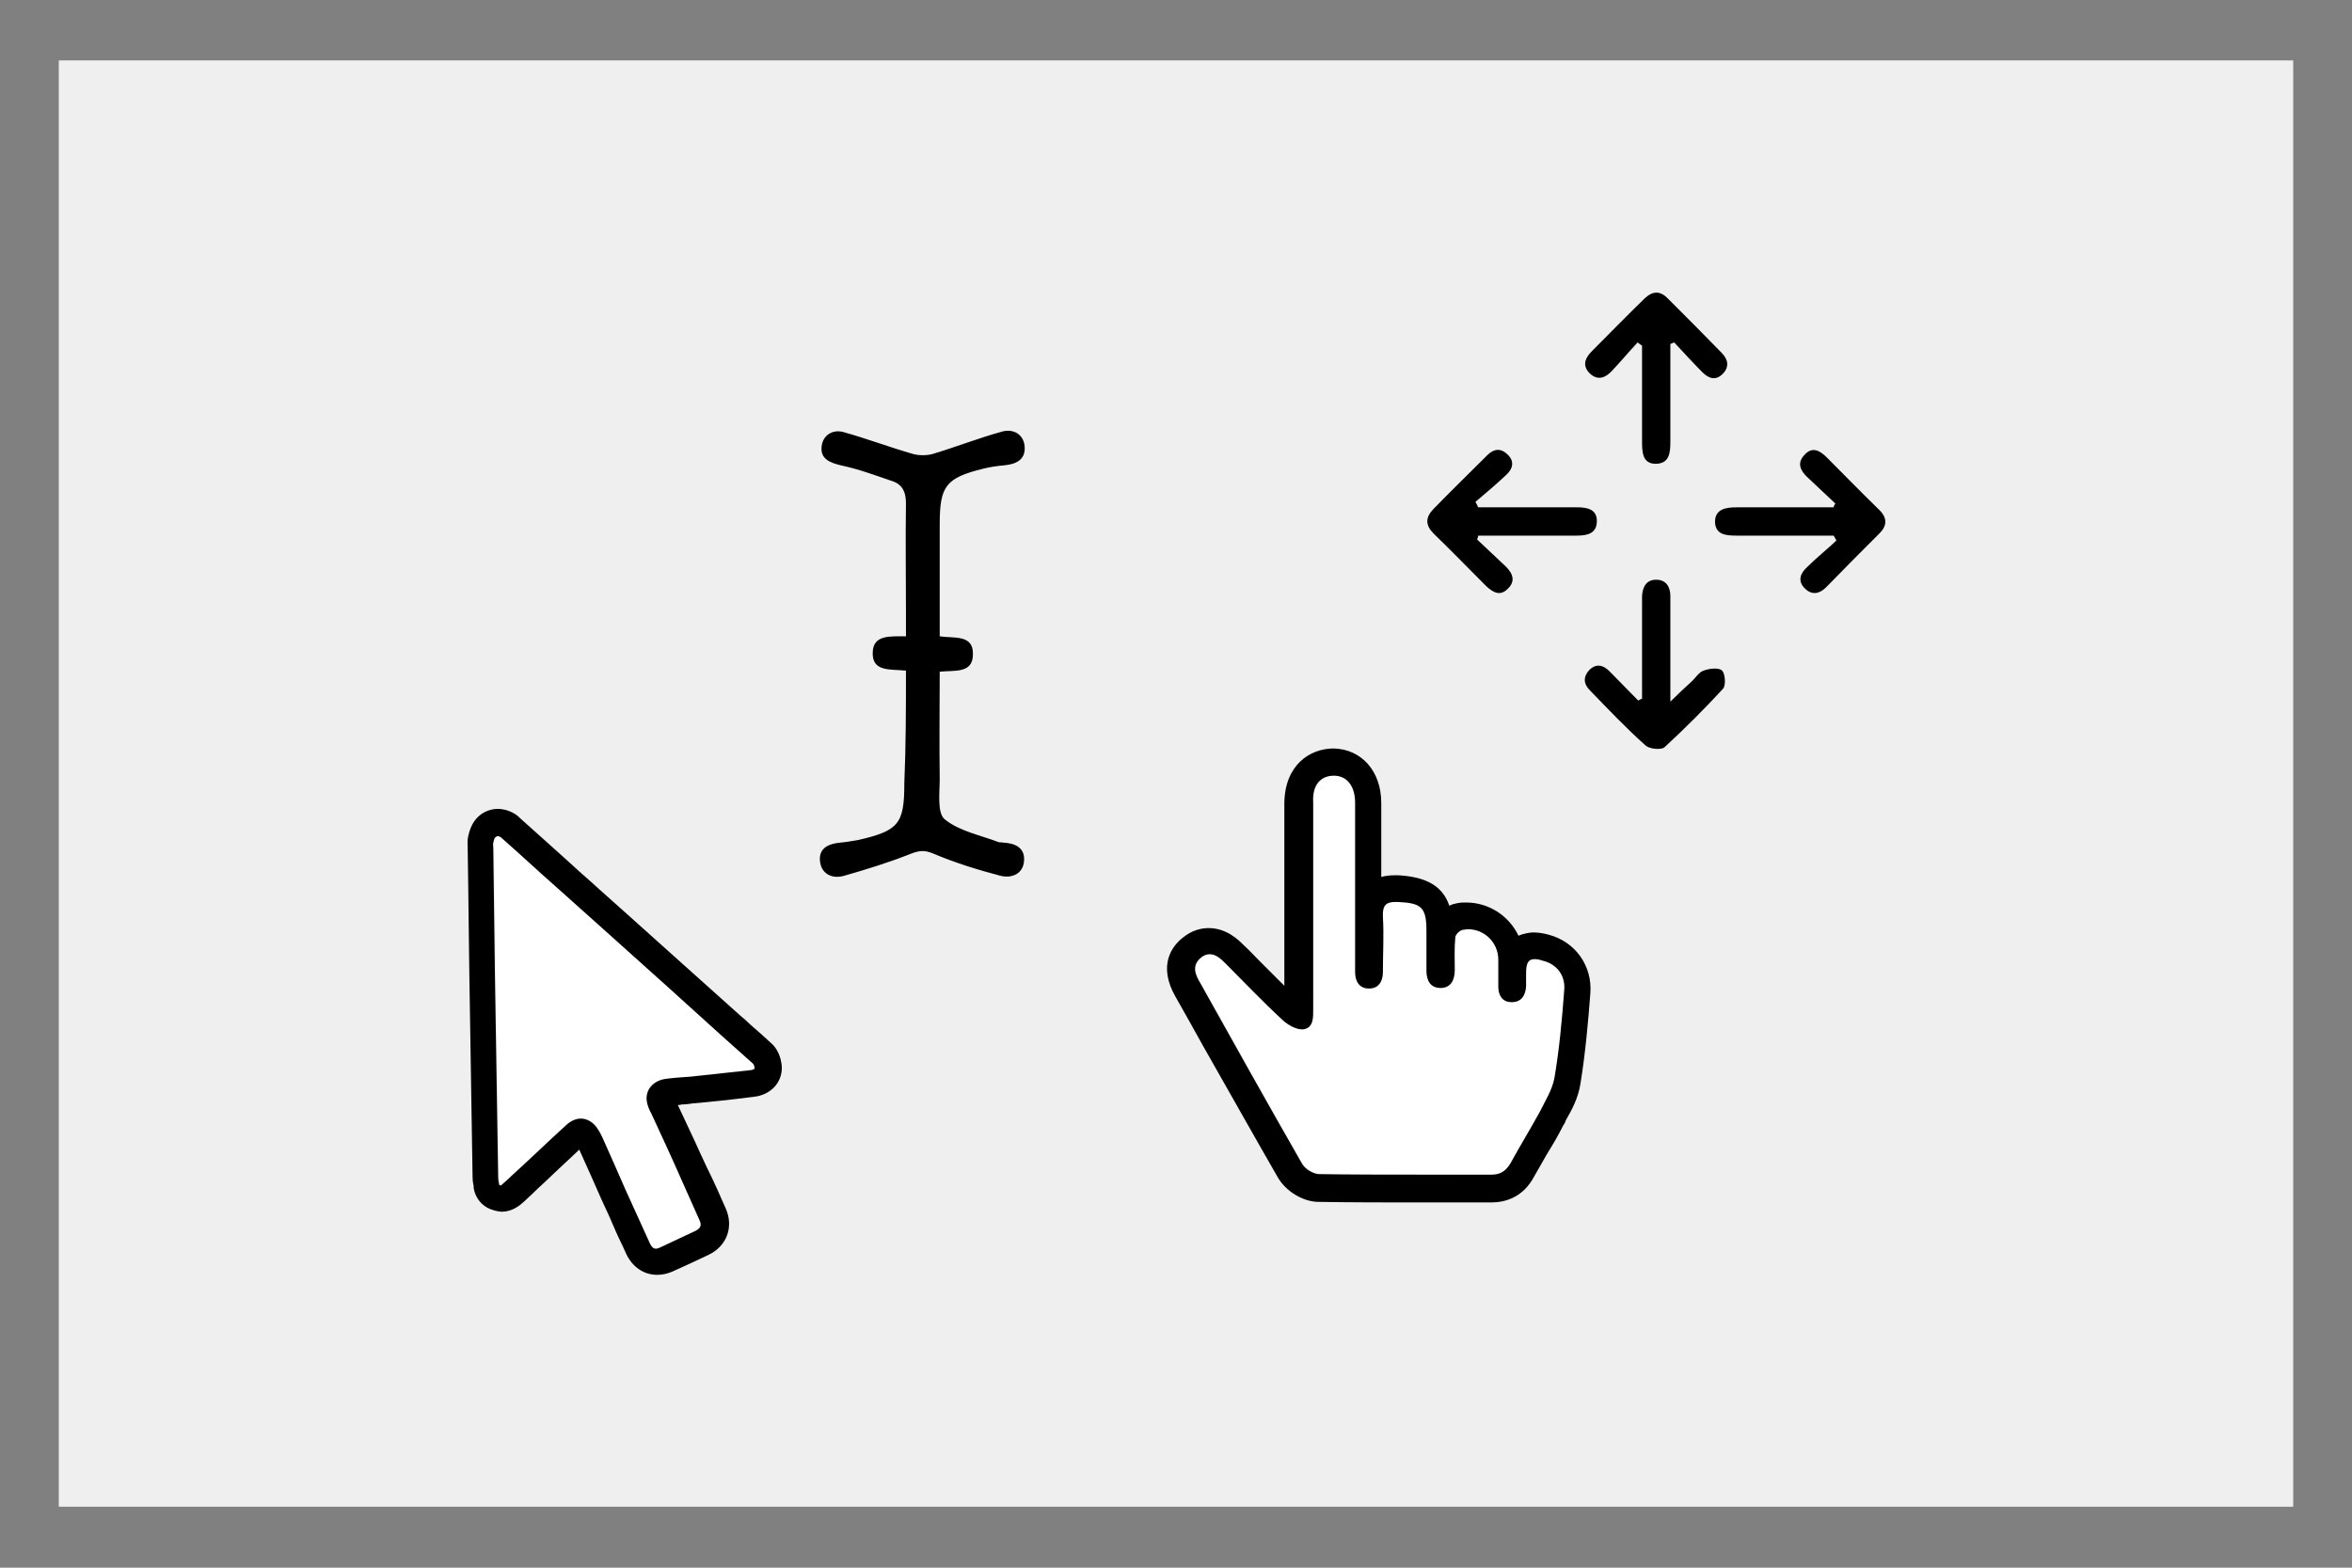 <?xml version="1.0" encoding="utf-8"?>
<!-- Generator: Adobe Illustrator 26.1.0, SVG Export Plug-In . SVG Version: 6.00 Build 0)  -->
<svg version="1.1" id="Layer_1" xmlns="http://www.w3.org/2000/svg" xmlns:xlink="http://www.w3.org/1999/xlink" x="0px" y="0px"
	 viewBox="0 0 432 288" style="enable-background:new 0 0 432 288;" xml:space="preserve">
<rect x="0" y="0" width="432" height="288" fill="#808080" stroke="none"/>
<style type="text/css">
	.st0{fill:#EFEFEF;}
	.st1{fill:#FFFFFF;}
</style>
<rect x="10.8" y="11.1" class="st0" width="410.4" height="265.7"/>
<g>
	<path class="st1" d="M241,166.5c0-6.4,0-12.7,0-19.1c0-3.2,1.5-5,4.1-4.9c2.3,0,3.8,1.9,3.8,5c0,9.7,0,19.3,0,29c0,0.7,0,1.4,0,2.1
		c0,1.7,0.8,3,2.5,3c1.8,0,2.6-1.3,2.6-3c0-3.4,0.2-6.8,0-10.2c-0.1-2.3,0.8-2.8,2.8-2.7c4.3,0.2,5.2,1,5.2,5.3c0,2.4,0,4.9,0,7.3
		c0,1.8,0.7,3.2,2.6,3.2c1.9,0,2.6-1.5,2.6-3.3c0-2-0.1-4,0.1-6c0-0.5,0.9-1.4,1.5-1.4c3.4-0.5,6.4,2.2,6.4,5.5c0,1.7,0,3.3,0,5
		c0,1.6,0.8,2.8,2.4,2.8c1.8,0.1,2.6-1.2,2.7-2.9c0-0.8,0-1.6,0-2.4c0-2.5,0.7-3,3.1-2.4c2.5,0.6,4.2,2.7,3.9,5.5
		c-0.4,5.4-0.9,10.8-1.8,16.1c-0.4,2.1-1.7,4.2-2.7,6.2c-1.7,3.1-3.6,6.2-5.3,9.3c-0.8,1.5-1.8,2.2-3.5,2.2c-10.5,0-21.1,0-31.6-0.1
		c-1.1,0-2.7-1-3.2-2c-6.3-11-12.5-22.1-18.7-33.2c-0.9-1.5-1.5-3.1,0.1-4.5c1.8-1.5,3.2-0.3,4.5,1c3.5,3.5,6.9,7.1,10.6,10.5
		c1,0.9,2.6,1.8,3.7,1.6c1.9-0.3,1.8-2.2,1.8-3.8C241,179.1,241,172.8,241,166.5z"/>
	<path d="M245,142.5C245.1,142.5,245.1,142.5,245,142.5c2.4,0,3.9,1.9,3.9,5c0,9.7,0,19.3,0,29c0,0.7,0,1.4,0,2.1c0,1.7,0.8,3,2.5,3
		c0,0,0,0,0.1,0c1.7,0,2.5-1.3,2.5-3c0-3.4,0.2-6.8,0-10.2c-0.1-2.1,0.6-2.7,2.3-2.7c0.2,0,0.3,0,0.5,0c4.3,0.2,5.2,1,5.2,5.3
		c0,2.4,0,4.9,0,7.3c0,1.8,0.7,3.2,2.6,3.2c0,0,0,0,0,0c1.9,0,2.6-1.5,2.6-3.3c0-2-0.1-4,0.1-6c0-0.5,0.9-1.4,1.5-1.4
		c0.3,0,0.5-0.1,0.8-0.1c3.1,0,5.6,2.5,5.6,5.6c0,1.7,0,3.3,0,5c0,1.6,0.8,2.8,2.4,2.8c0,0,0.1,0,0.1,0c1.7,0,2.5-1.2,2.6-2.9
		c0-0.8,0-1.6,0-2.4c0-1.9,0.4-2.6,1.6-2.6c0.4,0,0.9,0.1,1.5,0.3c2.5,0.6,4.2,2.7,3.9,5.5c-0.4,5.4-0.9,10.8-1.8,16.1
		c-0.4,2.1-1.7,4.2-2.7,6.2c-1.7,3.1-3.6,6.2-5.3,9.3c-0.8,1.4-1.8,2.2-3.5,2.2c0,0,0,0,0,0c-2.3,0-4.6,0-6.9,0c-2.2,0-4.4,0-6.6,0
		c-6.1,0-12.1,0-18.2-0.1c-1.1,0-2.7-1-3.2-2c-6.3-11-12.5-22.1-18.7-33.2c-0.9-1.5-1.5-3.1,0.1-4.5c0.6-0.5,1.1-0.7,1.7-0.7
		c1.1,0,2,0.8,2.9,1.7c3.5,3.5,6.9,7.1,10.6,10.5c0.9,0.8,2.3,1.6,3.4,1.6c0.1,0,0.2,0,0.3,0c1.9-0.3,1.8-2.2,1.8-3.8
		c0-6.3,0-12.5,0-18.8c0-6.4,0-12.7,0-19.1C241,144.3,242.5,142.5,245,142.5 M245,137.5C245,137.5,245,137.5,245,137.5
		c-4.5,0-9,3.1-9.1,10c0,4.5,0,9,0,13.5l0,5.6l0,5c0,3.2,0,6.3,0,9.5c-1.4-1.4-2.9-2.9-4.3-4.3c-1.1-1.1-2.1-2.2-3.2-3.2
		c-0.9-0.9-3.1-3.1-6.4-3.1c-1.2,0-3,0.3-4.8,1.8c-1.9,1.5-4.6,5-1.3,10.8c1.7,3,3.4,6,5.1,9.1c4.5,7.9,9.1,16.1,13.7,24.1
		c1.5,2.6,4.7,4.5,7.5,4.5c6.4,0.1,12.8,0.1,18.3,0.1l3.3,0l3.3,0c2.3,0,4.6,0,6.8,0c2.4,0,5.8-0.8,7.9-4.8c0.8-1.4,1.6-2.8,2.4-4.2
		c1-1.6,2-3.3,2.9-5.1c0.2-0.3,0.4-0.6,0.5-1c1.1-1.9,2.3-4.1,2.7-6.8c0.9-5.6,1.4-11.2,1.8-16.5c0.4-5-2.7-9.5-7.7-10.8
		c-1.1-0.3-2-0.4-2.8-0.4c-0.4,0-1.5,0.1-2.7,0.6c-1.7-3.6-5.4-6.1-9.6-6.1c-0.5,0-1,0-1.5,0.1c-0.5,0.1-1.1,0.2-1.6,0.5
		c-1.2-3.6-4.2-5.3-9.3-5.6c-0.3,0-0.5,0-0.8,0c-0.9,0-1.6,0.1-2.4,0.3c0-4.5,0-9.1,0-13.6c0-5.8-3.6-9.9-8.8-10L245,137.5
		L245,137.5z"/>
</g>
<g>
	<path d="M300.8,62.9c-1.6,1.7-3.1,3.5-4.7,5.2c-1.2,1.3-2.6,1.9-4.1,0.5c-1.5-1.5-0.8-2.9,0.4-4.1c3.2-3.2,6.4-6.5,9.7-9.7
		c1.5-1.4,2.9-1.4,4.3,0.1c3.3,3.3,6.6,6.6,9.8,9.9c1.2,1.2,1.5,2.6,0.2,3.9c-1.3,1.3-2.6,0.8-3.7-0.3c-1.8-1.8-3.5-3.7-5.2-5.5
		c-0.2,0.1-0.5,0.2-0.7,0.3c0,1.9,0,3.7,0,5.6c0,4.1,0,8.2,0,12.4c0,2-0.2,4-2.7,4c-2.4,0-2.5-2.1-2.5-4.1c0-5.9,0-11.7,0-17.6
		C301.3,63.3,301,63.1,300.8,62.9z"/>
	<path d="M271.3,99.1c1.8,1.7,3.5,3.3,5.3,5c1.3,1.3,1.8,2.7,0.3,4.1c-1.4,1.4-2.7,0.6-3.9-0.5c-3.2-3.2-6.4-6.5-9.7-9.7
		c-1.5-1.5-1.5-2.9-0.1-4.4c3.3-3.4,6.7-6.7,10-10c1.2-1.2,2.5-1.3,3.7-0.1c1.3,1.2,1,2.6-0.2,3.7c-1.8,1.7-3.8,3.4-5.7,5
		c0.2,0.3,0.3,0.6,0.5,1c2,0,4.1,0,6.1,0c4,0,8.1,0,12.1,0c1.9,0,3.6,0.4,3.6,2.5c0,2.3-1.7,2.7-3.7,2.7c-6,0-12.1,0-18.1,0
		C271.5,98.6,271.4,98.9,271.3,99.1z"/>
	<path d="M337.1,92.5c-1.7-1.6-3.4-3.2-5.1-4.8c-1.3-1.2-2-2.6-0.6-4.1c1.4-1.6,2.8-0.9,4.1,0.4c3.2,3.2,6.4,6.5,9.7,9.7
		c1.5,1.5,1.4,2.9,0,4.3c-3.3,3.3-6.6,6.6-9.8,9.9c-1.2,1.2-2.6,1.5-3.9,0.2c-1.4-1.4-0.8-2.8,0.4-3.9c1.7-1.7,3.6-3.2,5.4-4.9
		c-0.2-0.3-0.3-0.6-0.5-0.9c-2.3,0-4.6,0-6.9,0c-3.6,0-7.2,0-10.8,0c-2,0-4-0.1-4.1-2.5c0-2.4,2-2.7,4-2.7c5.9,0,11.9,0,17.8,0
		C336.8,93,336.9,92.8,337.1,92.5z"/>
	<path d="M301.6,128.4c0-5.5,0-11,0-16.5c0-0.8,0-1.6,0-2.4c0.1-1.7,0.8-3,2.6-3c1.8,0,2.6,1.3,2.6,3c0,4.1,0,8.2,0,12.4
		c0,2.1,0,4.2,0,7c1.5-1.5,2.7-2.6,3.8-3.6c0.8-0.7,1.4-1.8,2.3-2.1c1.1-0.4,2.8-0.6,3.4,0c0.6,0.6,0.7,2.7,0.2,3.3
		c-3.4,3.7-7,7.3-10.8,10.8c-0.6,0.5-2.7,0.3-3.4-0.3c-3.6-3.2-6.9-6.7-10.3-10.2c-1.2-1.2-1.2-2.5-0.1-3.7c1.3-1.3,2.6-0.9,3.7,0.2
		c1.8,1.8,3.5,3.6,5.3,5.4C301.2,128.5,301.4,128.4,301.6,128.4z"/>
</g>
<path d="M166.4,123.2c-2.8-0.3-6.3,0.3-6.1-3.4c0.1-3.2,3.2-2.9,6.1-2.9c0-1.5,0-2.9,0-4.3c0-6.7-0.1-13.4,0-20.1
	c0-1.9-0.5-3.3-2.2-4c-3.2-1.1-6.4-2.3-9.7-3c-2.1-0.5-3.8-1.2-3.6-3.4c0.2-2.2,2.1-3.3,4.1-2.7c4.3,1.2,8.5,2.8,12.7,4
	c1.1,0.3,2.5,0.3,3.6,0c4.3-1.3,8.4-2.9,12.7-4.1c2-0.6,4,0.4,4.2,2.7c0.2,2.5-1.6,3.3-3.9,3.5c-1.2,0.1-2.5,0.3-3.7,0.6
	c-6.9,1.7-8,3.2-8,10.2c0,6.8,0,13.6,0,20.6c2.6,0.4,6.2-0.4,6.1,3.3c0,3.6-3.4,2.9-6.1,3.2c0,6.6-0.1,13.2,0,19.7
	c0,2.5-0.5,6.2,0.9,7.4c2.7,2.2,6.5,2.9,9.9,4.2c0.3,0.1,0.6,0,0.9,0.1c2.1,0.1,3.9,0.9,3.8,3.2c-0.1,2.5-2.2,3.4-4.3,2.9
	c-4.2-1.1-8.4-2.4-12.4-4.1c-1.5-0.6-2.4-0.6-4,0c-4,1.6-8.2,2.9-12.4,4.1c-2.1,0.6-4.2-0.3-4.4-2.8c-0.2-2.3,1.6-3.1,3.7-3.3
	c1.1-0.1,2.3-0.3,3.4-0.5c7.4-1.7,8.4-3,8.4-10.4C166.4,136.8,166.4,130,166.4,123.2z"/>
<g>
	<path class="st1" d="M91.9,217.5c-0.1-0.5-0.2-0.9-0.2-1.4c-0.2-12.5-0.4-25-0.6-37.5c-0.1-7.7-0.2-15.4-0.3-23c0-0.3-0.1-0.7,0-1
		c0.1-0.4,0.2-0.9,0.4-1c0.2-0.1,0.7,0.1,1,0.3c3.3,2.9,6.5,5.9,9.8,8.8c3.5,3.1,7,6.3,10.5,9.4c6.8,6.1,13.5,12.1,20.2,18.2
		c1.9,1.7,3.7,3.3,5.6,5c0.2,0.2,0.3,0.6,0.3,0.9c0,0.1-0.5,0.3-0.7,0.3c-3.7,0.4-7.4,0.8-11.1,1.2c-1.5,0.1-3,0.2-4.5,0.4
		c-2.3,0.3-3.8,2-3.5,4.1c0.1,0.7,0.4,1.5,0.8,2.2c1.9,4.1,3.8,8.2,5.6,12.3c1.1,2.5,2.2,4.9,3.3,7.4c0.4,0.9,0.2,1.4-0.7,1.9
		c-2.2,1-4.4,2.1-6.6,3.1c-0.9,0.4-1.4,0.1-1.8-0.7c-1.5-3.3-3-6.6-4.5-9.9c-1.4-3.2-2.8-6.4-4.2-9.5c-0.3-0.7-0.7-1.4-1.2-2.1
		c-1.5-1.9-3.6-2-5.4-0.4c-3.3,3-6.5,6.1-9.8,9.1c-0.7,0.7-1.5,1.4-2.3,2.1C92.1,217.6,92,217.5,91.9,217.5z"/>
	<path d="M91.4,153.6c0.3,0,0.6,0.2,0.8,0.4c3.3,2.9,6.5,5.9,9.8,8.8c3.5,3.1,7,6.3,10.5,9.4c6.8,6.1,13.5,12.1,20.2,18.2
		c1.9,1.7,3.7,3.3,5.6,5c0.2,0.2,0.3,0.6,0.3,0.9c0,0.1-0.5,0.3-0.7,0.3c-3.7,0.4-7.4,0.8-11.1,1.2c-1.5,0.1-3,0.2-4.5,0.4
		c-2.3,0.3-3.8,2-3.5,4.1c0.1,0.7,0.4,1.5,0.8,2.2c1.9,4.1,3.8,8.2,5.6,12.3c1.1,2.5,2.2,4.9,3.3,7.4c0.4,0.9,0.2,1.4-0.7,1.9
		c-2.2,1-4.4,2.1-6.6,3.1c-0.3,0.1-0.5,0.2-0.7,0.2c-0.5,0-0.8-0.3-1.1-0.9c-1.5-3.3-3-6.6-4.5-9.9c-1.4-3.2-2.8-6.4-4.2-9.5
		c-0.3-0.7-0.7-1.4-1.2-2.1c-0.8-1-1.8-1.5-2.8-1.5c-0.9,0-1.8,0.4-2.6,1.1c-3.3,3-6.5,6.1-9.8,9.1c-0.7,0.7-1.5,1.4-2.3,2.1
		c-0.1,0-0.2-0.1-0.3-0.1c-0.1-0.5-0.2-0.9-0.2-1.4c-0.2-12.5-0.4-25-0.6-37.5c-0.1-7.7-0.2-15.4-0.3-23c0-0.3-0.1-0.7,0-1
		c0.1-0.4,0.2-0.9,0.4-1C91.3,153.6,91.4,153.6,91.4,153.6 M91.4,148.6c-0.8,0-1.5,0.2-2.2,0.5c-2.5,1.2-3,3.7-3.2,4.5
		c-0.2,0.9-0.1,1.6-0.1,2l0,0.1l0.1,6.9c0.1,5.4,0.1,10.7,0.2,16.1c0.2,12.5,0.4,25,0.6,37.5c0,0.7,0.1,1.3,0.2,1.7
		c0,0.1,0,0.2,0,0.3c0.3,2,1.7,3.6,3.6,4.1l0.3,0.1c0.4,0.1,0.9,0.2,1.3,0.2c1.2,0,2.4-0.5,3.4-1.3l0.7-0.6c0.5-0.5,1.1-1,1.6-1.5
		c1.2-1.2,2.5-2.3,3.7-3.5c1.6-1.5,3.2-3,4.8-4.5c0.7,1.6,1.5,3.3,2.2,4.9c0.6,1.4,1.3,2.9,1.9,4.3c0.9,1.9,1.8,3.9,2.6,5.8
		c0.6,1.4,1.3,2.7,1.9,4.1c1.1,2.4,3.2,3.9,5.7,3.9c0.9,0,1.9-0.2,2.8-0.6c2-0.9,4.2-1.9,6.7-3.1c3.3-1.6,4.6-5.1,3.1-8.5
		c-1.1-2.5-2.2-5-3.4-7.4c-0.8-1.7-1.6-3.4-2.4-5.2c-1-2.1-2-4.3-3-6.4c0.2,0,0.5,0,0.7-0.1c0.7,0,1.4-0.1,2.1-0.2
		c3.5-0.3,7.2-0.7,11.1-1.2c3.1-0.3,5.3-2.6,5.2-5.5c-0.1-1.7-0.8-3.4-2-4.4c-1.2-1.1-2.4-2.2-3.7-3.3c-0.6-0.6-1.3-1.2-1.9-1.7
		l-9.6-8.6c-3.6-3.2-7.1-6.4-10.7-9.6c-1.9-1.7-3.7-3.3-5.6-5c-1.6-1.5-3.3-2.9-4.9-4.4l-3.1-2.8c-2.2-2-4.5-4-6.7-6
		C95.2,149.9,93.6,148.6,91.4,148.6L91.4,148.6z"/>
</g>
</svg>
